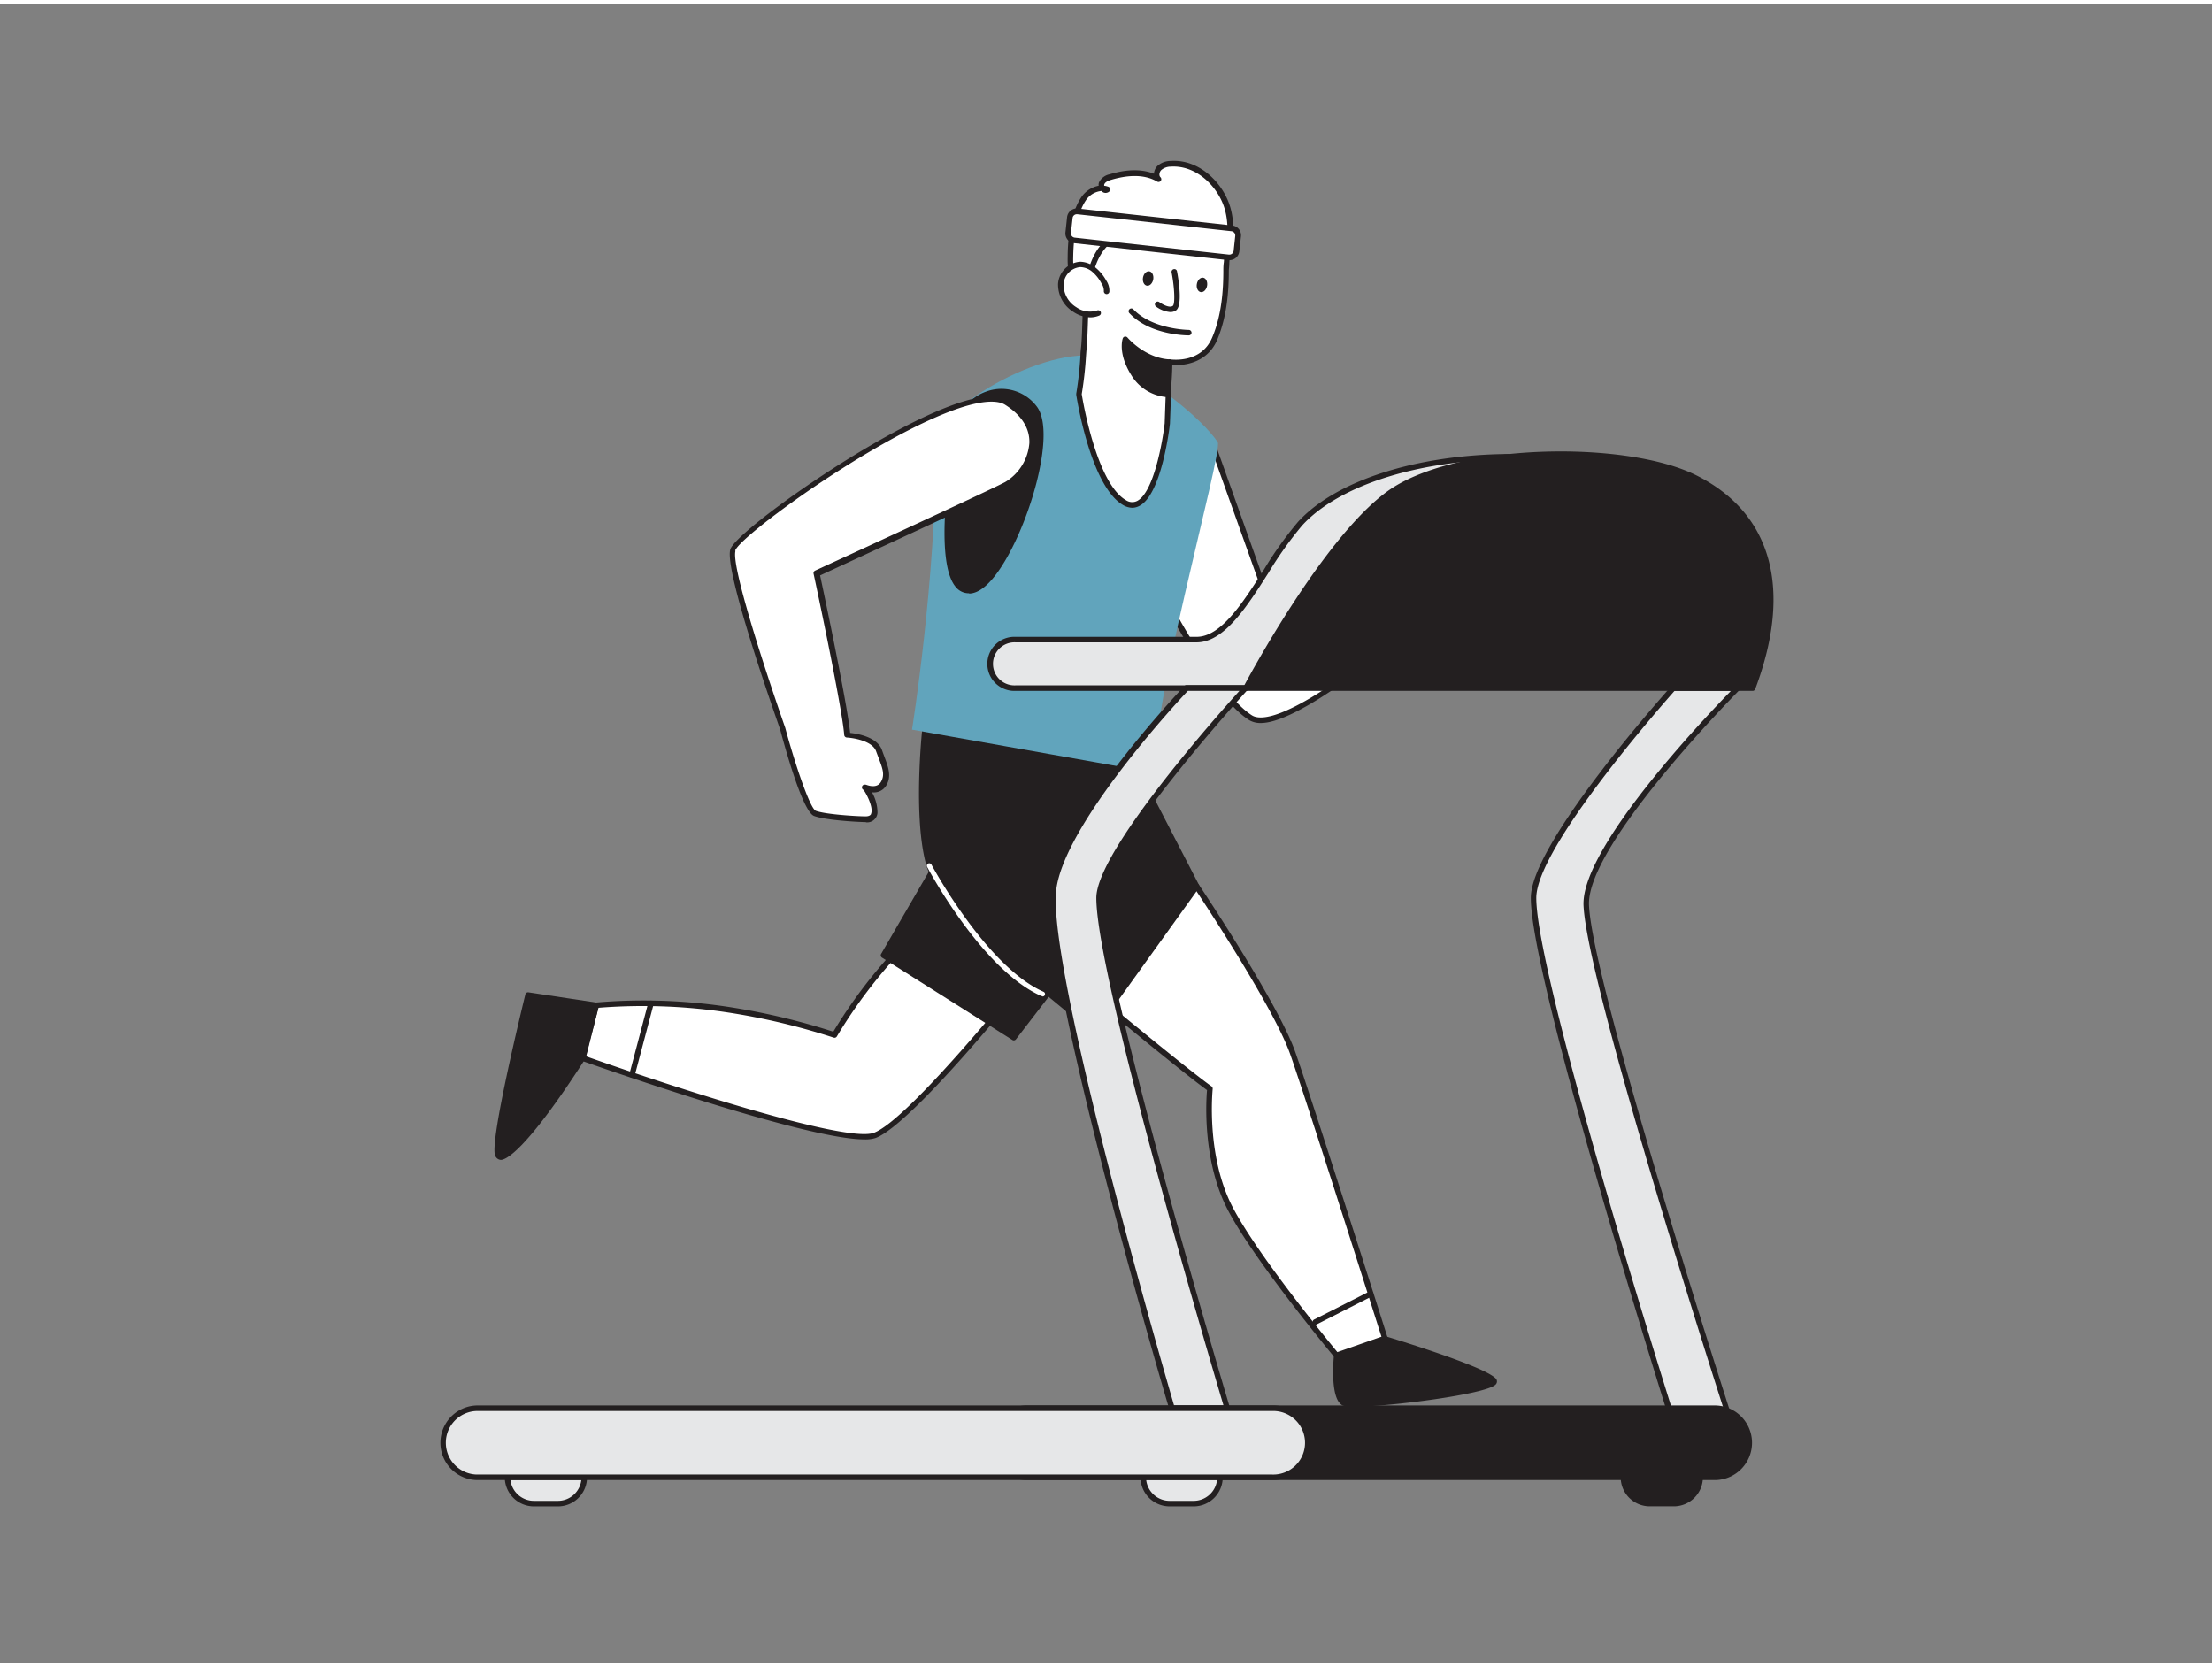 <svg xmlns="http://www.w3.org/2000/svg" viewBox="0 0 400 300" width="406" height="306" class="illustration styles_illustrationTablet__1DWOa"><rect x="0" y="0" width="400" height="300" fill="#808080" stroke="none"/><g id="_379_fitness_flatline" data-name="#379_fitness_flatline"><path d="M203.73,56.94a15.77,15.77,0,0,1-3.14-.88c-3.38-1.35-6.31-4.26-6.89-7.86a14.74,14.74,0,0,1-.13-2.4c0-3.25.49-7.75,2.34-10.55.94-1.42,2.79-2.39,4.38-1.77-.55.42-1.32-.44-1.08-1.09a2.27,2.27,0,0,1,1.61-1.14c2.85-.87,6.1-1.13,8.67.38a1.47,1.47,0,0,1,.15-2,3.21,3.21,0,0,1,2.08-.75c4.77-.31,9.11,3.65,10.33,8.27s-.15,9.6-2.55,13.73a14.65,14.65,0,0,1-4.76,5.3c-2.05,1.27-3.8.94-6.08,1A23.27,23.27,0,0,1,203.73,56.94Z" fill="#fff"></path><path d="M207.39,57.73a21.89,21.89,0,0,1-3.74-.3,16.22,16.22,0,0,1-3.24-.9c-3.87-1.55-6.63-4.71-7.2-8.25a14.07,14.07,0,0,1-.14-2.48c0-3.33.49-7.9,2.43-10.83a5,5,0,0,1,3.18-2.13,1.21,1.21,0,0,1,.06-.62,2.74,2.74,0,0,1,1.93-1.45c2.2-.67,5.26-1.18,8-.1a2.17,2.17,0,0,1,.64-1.42,3.61,3.61,0,0,1,2.4-.89c5.25-.36,9.65,4.13,10.84,8.64,1.13,4.27.21,9.28-2.6,14.11A15.1,15.1,0,0,1,215,56.59a8.48,8.48,0,0,1-4.95,1.08l-1.36,0Zm-8.18-23.94a3.8,3.8,0,0,0-2.88,1.74c-1.9,2.86-2.23,7.67-2.26,10.28a13,13,0,0,0,.13,2.31c.5,3.15,3.08,6.08,6.58,7.48a14.9,14.9,0,0,0,3,.84,21.72,21.72,0,0,0,4.82.26l1.41,0a7.52,7.52,0,0,0,4.43-.93,14.16,14.16,0,0,0,4.58-5.13c2.68-4.6,3.57-9.35,2.51-13.36s-5-8.2-9.82-7.89A2.65,2.65,0,0,0,210,30a1.15,1.15,0,0,0-.34.81.68.68,0,0,0,.18.49.49.49,0,0,1,.06.66.5.5,0,0,1-.65.13c-2.66-1.56-6-1-8.27-.33-.52.15-1.13.39-1.29.84a.32.32,0,0,0,0,.25,3.1,3.1,0,0,1,.77.19.53.53,0,0,1,.31.4.49.49,0,0,1-.19.46,1,1,0,0,1-1.3,0Z" fill="#231f20"></path><path d="M167.3,166.07c0,.67-7.54,5.94-16.39,20.35a119.71,119.71,0,0,0-18.79-4.52,99.63,99.63,0,0,0-24.27-.86l-2.5,9.56s46.22,16.38,52.75,14,27.24-28.3,27.24-28.3" fill="#fff"></path><path d="M156.29,205.3c-10.83,0-49.35-13.6-51.11-14.23a.49.49,0,0,1-.31-.59l2.49-9.56a.53.53,0,0,1,.43-.38,101.39,101.39,0,0,1,24.41.87,122,122,0,0,1,18.49,4.41,90.56,90.56,0,0,1,14.89-18.6,15.38,15.38,0,0,0,1.23-1.26.5.5,0,0,1,.46-.39.48.48,0,0,1,.53.47c0,.4-.28.69-1.53,1.9a89.93,89.93,0,0,0-14.94,18.74.49.49,0,0,1-.58.21A120.72,120.72,0,0,0,132,182.4a102.19,102.19,0,0,0-23.8-.9L106,190.28c16.06,5.68,47,15.66,52,13.83,6.33-2.33,26.81-27.88,27-28.14a.5.5,0,1,1,.78.62c-.85,1.07-20.87,26-27.46,28.46A6.15,6.15,0,0,1,156.29,205.3Zm10.51-39.2Z" fill="#231f20"></path><polygon points="175.22 145.37 159.76 172.01 183.32 186.89 198.77 166.82 175.22 145.37" fill="#231f20"></polygon><path d="M183.32,187.39a.5.5,0,0,1-.26-.08L159.5,172.43a.5.5,0,0,1-.17-.67l15.46-26.64a.53.53,0,0,1,.35-.25.51.51,0,0,1,.41.13l23.55,21.46a.49.49,0,0,1,.06.67l-15.44,20.06A.51.51,0,0,1,183.32,187.39Zm-22.89-15.55,22.78,14.39,14.88-19.35-22.75-20.73Z" fill="#231f20"></path><path d="M196.89,178.48s17.42,14.46,21.91,17.63c0,0-1.37,12.14,3.73,21.8s19.57,26.94,19.57,26.94l8.91-1.74s-14.15-44.66-17.26-53.47-17.37-30.12-17.37-30.12Z" fill="#fff"></path><path d="M242.1,245.35a.53.53,0,0,1-.39-.18c-.14-.17-14.56-17.43-19.62-27-4.67-8.84-4-19.85-3.82-21.79-4.79-3.45-21.53-17.35-21.7-17.49a.47.47,0,0,1-.18-.36.5.5,0,0,1,.15-.38l19.49-19a.52.52,0,0,1,.4-.14.51.51,0,0,1,.36.22c.59.88,14.34,21.47,17.43,30.24s17.13,53,17.27,53.48a.54.54,0,0,1-.05.41.49.49,0,0,1-.33.23l-8.92,1.74Zm-44.47-66.9c2.71,2.24,17.43,14.41,21.45,17.25a.52.52,0,0,1,.21.47c0,.12-1.28,12.1,3.68,21.51,4.7,8.9,17.6,24.55,19.32,26.62l8.08-1.57c-1.62-5.09-14.2-44.74-17.09-52.92-2.79-7.9-14.82-26.25-17-29.51Z" fill="#231f20"></path><path d="M167.31,130.66s-1.79,16.48.73,25.11,29.71,29.67,29.71,29.67l18.63-25.92L205.23,138Z" fill="#231f20"></path><path d="M197.75,185.94a.47.47,0,0,1-.3-.1c-1.12-.86-27.36-21.26-29.89-29.93s-.82-24.63-.74-25.31a.45.45,0,0,1,.2-.34.49.49,0,0,1,.39-.09l37.92,7.29a.5.5,0,0,1,.34.26l11.15,21.57a.49.49,0,0,1,0,.52l-18.62,25.93a.5.5,0,0,1-.34.2Zm-30-54.69c-.27,2.9-1.44,16.82.77,24.38,2.27,7.8,25.73,26.44,29.13,29.1l18.14-25.25L204.9,138.4Z" fill="#231f20"></path><path d="M107.85,181l-12.34-1.85S89.1,205.5,90,208c1.5,4,15.33-17.39,15.33-17.39Z" fill="#231f20"></path><path d="M90.59,209h-.06a1.17,1.17,0,0,1-1-.82c-1-2.57,4.81-26.39,5.47-29.1a.5.5,0,0,1,.56-.38l12.33,1.86a.51.51,0,0,1,.41.62l-2.5,9.56a.35.35,0,0,1-.06.14C94.79,207.88,91.31,209,90.59,209Zm5.3-29.25c-2.47,10.16-6,26.39-5.4,28.08.06.17.12.17.15.18h0c1.77,0,8.56-8.88,14.2-17.6l2.34-9Z" fill="#231f20"></path><path d="M241.66,244.33s-.76,7.8,1.37,8.66,28-2.13,27.1-4-19.88-7.63-19.88-7.63Z" fill="#231f20"></path><path d="M244.89,253.64a6.91,6.91,0,0,1-2-.19c-2.35-.95-1.8-7.8-1.67-9.17a.51.51,0,0,1,.33-.42l8.59-3a.47.47,0,0,1,.31,0c4.5,1.37,19.26,6,20.18,7.89a.78.78,0,0,1-.17.87C268.8,251.37,251.19,253.64,244.89,253.64Zm-2.76-8.94c-.26,3.07-.1,7.35,1.09,7.83,2.28.93,24.21-2,26.34-3.45-1.25-1.2-10.55-4.51-19.3-7.18Z" fill="#231f20"></path><path d="M114.29,194.1h-.12a.5.5,0,0,1-.36-.61l3.42-12.92a.51.51,0,0,1,.61-.35.5.5,0,0,1,.36.61l-3.42,12.91A.5.5,0,0,1,114.29,194.1Z" fill="#231f20"></path><path d="M237.86,238.81a.5.5,0,0,1-.45-.27.51.51,0,0,1,.22-.67l10-5.07a.49.49,0,1,1,.45.88l-10,5.08A.44.44,0,0,1,237.86,238.81Z" fill="#231f20"></path><path d="M219.38,79.93l10.77,30.21a188.69,188.69,0,0,1,23.87-11s-.87-5.8,1.74-8.19,4.77-3.76,5.06-3.07,1.32,2.73,1.32,2.73,2.48-3.42,3.93-2.73,2.75,8.77,2.74,10.92-35.25,35-42.76,30.18-18.48-27.31-18.48-27.31" fill="#fff"></path><path d="M228,130a4,4,0,0,1-2.17-.56c-7.54-4.8-18.21-26.59-18.66-27.51a.5.5,0,0,1,.9-.44c.11.22,11,22.46,18.3,27.11,1,.65,2.8.5,5.26-.45,12.42-4.8,36.15-27.24,36.73-29.36,0-2.65-1.46-10-2.45-10.42-.74-.35-2.41,1.33-3.32,2.57a.49.49,0,0,1-.85-.07c0-.08-.92-1.84-1.27-2.62-.45.09-1.88.87-4.32,3.11s-1.59,7.69-1.59,7.75a.49.49,0,0,1-.31.54,189.69,189.69,0,0,0-23.8,11,.5.5,0,0,1-.43,0,.5.5,0,0,1-.3-.3L218.91,80.1a.51.51,0,0,1,.31-.64.48.48,0,0,1,.63.3l10.57,29.65a198.74,198.74,0,0,1,23.06-10.59c-.15-1.4-.45-6,1.94-8.24,1.49-1.36,4.14-3.62,5.3-3.36a.77.77,0,0,1,.56.46c.17.41.63,1.34,1,2,.9-1.08,2.67-2.9,4-2.25,1.94.91,3,9.88,3,11.38,0,2.17-21.05,21.62-33.62,28.47C232.39,129.07,229.83,130,228,130Z" fill="#231f20"></path><path d="M262.17,90.16a39.5,39.5,0,0,1,1.67,4.15,8.19,8.19,0,0,1,.46,4.21c-.29,1.39-1.37,2.64-2.59,2.53-1.39-.12-2.28-1.83-2.64-3.42" fill="#fff"></path><path d="M261.86,101.56h-.19c-2.1-.19-2.89-3-3.08-3.81a.5.5,0,0,1,.37-.6.49.49,0,0,1,.6.38c.3,1.33,1.06,2.93,2.19,3s1.83-1,2.06-2.14a8,8,0,0,0-.44-4c-.46-1.41-1.07-2.78-1.65-4.1a.5.5,0,0,1,.25-.66.49.49,0,0,1,.66.25,44.86,44.86,0,0,1,1.69,4.2,8.87,8.87,0,0,1,.47,4.47C264.48,100.1,263.31,101.56,261.86,101.56Z" fill="#231f20"></path><path d="M227,116h0a.5.5,0,0,1-.46-.53c.24-3.14,3.23-5.59,3.36-5.69a.5.5,0,0,1,.63.78s-2.78,2.29-3,5A.5.5,0,0,1,227,116Z" fill="#231f20"></path><path d="M209.25,139.08l-44.33-7.88s4.34-27.08,4.31-51.27c0-7.57,22-19.09,30.56-15.82s17.8,11.16,20.41,15.1C221.28,80.83,207,130.66,209.25,139.08Z" fill="#61A4BC"></path><path d="M172.22,84.12s-3.49,22.14,3.08,21.92S191.56,78.79,187.06,73,171.34,69.42,172.22,84.12Z" fill="#231f20"></path><path d="M175.2,106.54a3,3,0,0,1-2.33-1.09c-3.72-4.21-1.34-20.12-1.15-21.35-.41-7.11,2-12.36,6.53-14a8,8,0,0,1,9.21,2.64c2.93,3.78.31,15.54-3.79,24.27-1.66,3.53-4.95,9.47-8.36,9.58Zm5.88-36a7,7,0,0,0-2.48.45c-4.08,1.54-6.28,6.44-5.88,13.11v.11c0,.17-2.58,16.66.9,20.59a2.1,2.1,0,0,0,1.66.76c2.07-.07,4.87-3.44,7.49-9,3.91-8.33,6.48-19.92,3.9-23.25A7.07,7.07,0,0,0,181.08,70.53Z" fill="#231f20"></path><path d="M132.51,98.73c-1.12,3.71,9.05,32.29,9.05,32.29s3.94,14.62,5.83,15.33,7.69,1.08,9.18,1.08c3.45,0,.28-5.65-.16-5.75,0,0,2.3,1.06,3.35-.66s.1-3.42-.8-6-5.75-2.82-5.75-2.82c-.41-5.3-5.55-29.23-5.55-29.23s30.67-14.08,34.37-16,8.32-9.67,0-14.86S133.64,95,132.51,98.73Z" fill="#fff"></path><path d="M156.57,147.92c-1.32,0-7.3-.34-9.36-1.11s-5.2-12.17-6.14-15.65c-1-2.91-10.17-28.81-9-32.57h0c1-3.16,25-20.38,39.7-25.9,5.08-1.91,8.63-2.26,10.57-1,4.17,2.6,5,5.69,4.88,7.81a10,10,0,0,1-4.92,7.91c-3.5,1.86-30.4,14.23-34,15.9.67,3.14,4.85,22.86,5.43,28.48,1.27.13,4.91.72,5.76,3.11.14.4.28.77.41,1.13.76,2,1.36,3.63.35,5.29a2.6,2.6,0,0,1-2.57,1.21,7.53,7.53,0,0,1,1,3.71,1.87,1.87,0,0,1-2.08,1.72ZM133,98.88c-.79,2.6,5,20.55,9,32,1.87,6.94,4.52,14.63,5.53,15,1.79.66,7.51,1,9,1h0c.82,0,1-.38,1-.52.44-1.18-1-3.86-1.4-4.28a.49.49,0,0,1-.24-.6.5.5,0,0,1,.58-.33l.1,0h0c.07,0,1.91.85,2.71-.47s.29-2.51-.42-4.42c-.14-.36-.28-.74-.43-1.14-.65-1.85-4-2.42-5.29-2.49a.51.51,0,0,1-.48-.46c-.4-5.21-5.48-28.93-5.54-29.17a.5.5,0,0,1,.28-.56c.31-.14,30.7-14.09,34.35-16a9.06,9.06,0,0,0,4.39-7.06c.1-2.67-1.43-5.07-4.41-6.94-1.63-1-5-.63-9.69,1.13-15.18,5.69-38.34,22.77-39.1,25.26Z" fill="#231f20"></path><path d="M188.51,179.38a.39.39,0,0,1-.18,0c-10.6-4.64-20.28-22.6-20.68-23.37a.42.42,0,0,1,.18-.59.44.44,0,0,1,.6.18c.1.18,9.94,18.45,20.26,23a.44.44,0,0,1-.18.85Z" fill="#fff"></path><path d="M221.54,41.83c-.74-1.41-3.42-1.14-5-1.33a41,41,0,0,0-8.42-.46A13.7,13.7,0,0,0,200.38,43C195.65,47,196.51,56,196,61.72c-.25,2.92-.39,5.91-.92,8.8v.08c.18,1.14,2.68,16.35,8.23,19.56,5.76,3.32,7.71-14.29,7.71-14.29l.42-11.13s6,1,8.18-4.27a32.44,32.44,0,0,0,2.05-12.23C221.73,46.66,222.27,43.23,221.54,41.83Z" fill="#fff"></path><path d="M204.75,91.08a3.39,3.39,0,0,1-1.66-.49c-5.68-3.29-8.2-18.22-8.47-19.92a1.92,1.92,0,0,1,0-.24,64.1,64.1,0,0,0,.75-6.76c0-.67.1-1.33.16-2,.09-1.13.14-2.4.18-3.74.18-5.33.4-12,4.35-15.34a14.13,14.13,0,0,1,8.06-3.06,41.7,41.7,0,0,1,8.52.46c.34,0,.73.06,1.15.08,1.55.08,3.49.17,4.19,1.52.61,1.17.45,3.39.32,5.18,0,.56-.08,1.07-.09,1.46,0,3.58-.32,8.23-2.08,12.43-1.92,4.56-6.56,4.71-8.17,4.62l-.4,10.6c-.06.55-1.47,12.81-5.54,14.87A2.75,2.75,0,0,1,204.75,91.08Zm-9.14-20.55h0c.1.63,2.6,16.08,8,19.18a2,2,0,0,0,2,.15c3-1.51,4.61-10.66,5-14.06L211,64.73a.48.48,0,0,1,.19-.37.49.49,0,0,1,.39-.11c.23,0,5.63.83,7.64-4,1.7-4,2-8.56,2-12.05,0-.41,0-.94.09-1.53.12-1.57.28-3.72-.2-4.64h0c-.44-.84-2.06-.91-3.36-1-.44,0-.86,0-1.22-.08a40.62,40.62,0,0,0-8.32-.46,13.33,13.33,0,0,0-7.49,2.82c-3.62,3.09-3.83,9.48-4,14.61-.05,1.36-.09,2.64-.19,3.8l-.15,2A65.28,65.28,0,0,1,195.61,70.53Z" fill="#231f20"></path><path d="M211.26,70.59A7.81,7.81,0,0,1,205,66.87c-2.35-3.75-1.49-6.2-1.49-6.2a12,12,0,0,0,8,4.07Z" fill="#231f20"></path><path d="M211.25,71.09a8.27,8.27,0,0,1-6.68-4c-2.46-3.92-1.58-6.52-1.54-6.63a.49.49,0,0,1,.38-.33.52.52,0,0,1,.48.18S207,64,211.5,64.25a.49.49,0,0,1,.48.51l-.22,5.85a.5.5,0,0,1-.5.48Zm0-.5h0Zm-7.41-8.82a8.82,8.82,0,0,0,1.57,4.84,7.29,7.29,0,0,0,5.36,3.45l.18-4.85A12.26,12.26,0,0,1,203.85,61.77Z" fill="#231f20"></path><path d="M212.35,48.4s1.11,5.78,0,6.56-3-.69-3-.69" fill="#fff"></path><path d="M211.6,55.69a5,5,0,0,1-2.56-1,.5.5,0,1,1,.6-.8c.43.32,1.8,1.14,2.44.68.43-.31.33-3.2-.22-6.06a.5.5,0,0,1,.4-.58.48.48,0,0,1,.58.39c.35,1.84,1,6.2-.18,7.07A1.79,1.79,0,0,1,211.6,55.69Z" fill="#231f20"></path><ellipse cx="207.61" cy="49.61" rx="1.32" ry="0.94" transform="translate(122.98 245.58) rotate(-80.08)" fill="#231f20"></ellipse><ellipse cx="217.34" cy="50.77" rx="1.32" ry="0.94" transform="translate(129.9 256.12) rotate(-80.08)" fill="#231f20"></ellipse><path d="M200.11,52a2.86,2.86,0,0,0-.49-1.68,7.88,7.88,0,0,0-1.73-2.2,4,4,0,0,0-2.56-1,3.81,3.81,0,0,0-3.5,3.58,5.3,5.3,0,0,0,2.53,4.6,4.73,4.73,0,0,0,4.22.63" fill="#fff"></path><path d="M197.18,56.65a5.7,5.7,0,0,1-3.09-1,5.81,5.81,0,0,1-2.76-5.06,4.31,4.31,0,0,1,4-4h0a4.51,4.51,0,0,1,2.85,1.12A8.06,8.06,0,0,1,200.05,50a3.3,3.3,0,0,1,.56,2,.5.5,0,0,1-.56.44.51.51,0,0,1-.44-.56,2.32,2.32,0,0,0-.43-1.37,7,7,0,0,0-1.61-2.06,3.49,3.49,0,0,0-2.24-.89,3.31,3.31,0,0,0-3,3.11,4.78,4.78,0,0,0,2.31,4.15,4.24,4.24,0,0,0,3.76.58.5.5,0,0,1,.37.93A4.28,4.28,0,0,1,197.18,56.65Z" fill="#231f20"></path><path d="M215,59.91c-.28,0-7,0-10.75-4a.5.5,0,1,1,.72-.69c3.51,3.65,10,3.7,10,3.7a.51.51,0,0,1,.5.5A.5.5,0,0,1,215,59.91Z" fill="#231f20"></path><rect x="193.22" y="39.01" width="30.59" height="5.26" rx="1.27" transform="translate(5.81 -22.58) rotate(6.29)" fill="#fff"></rect><path d="M222.31,46.3h-.2l-27.88-3.07a1.77,1.77,0,0,1-1.56-2l.29-2.69a1.77,1.77,0,0,1,2-1.57l27.88,3.07a1.76,1.76,0,0,1,1.19.65,1.79,1.79,0,0,1,.38,1.3l-.3,2.7A1.78,1.78,0,0,1,222.31,46.3ZM194.72,38a.76.76,0,0,0-.76.69l-.3,2.69a.77.77,0,0,0,.68.85l27.88,3.07h0a.78.78,0,0,0,.86-.68l.29-2.69a.78.78,0,0,0-.68-.86L194.81,38Z" fill="#231f20"></path><path d="M225.28,123.69H183.65a4.39,4.39,0,0,1-4.39-4.39h0a4.39,4.39,0,0,1,4.39-4.38h32.73c7.12,0,12.47-14.12,18.72-21S255,82,272.7,81.86Z" fill="#e6e7e8"></path><path d="M225.28,124.19H183.65a4.89,4.89,0,1,1,0-9.77h32.73c4.43,0,8.35-6.15,12.14-12.09a67,67,0,0,1,6.21-8.71c6.78-7.43,21.33-12.13,38-12.26h0a.48.48,0,0,1,.46.32.5.5,0,0,1-.13.55l-47.41,41.83A.53.53,0,0,1,225.28,124.19Zm-41.63-8.77a3.89,3.89,0,1,0,0,7.77h41.44l46.26-40.81c-15.8.36-29.47,4.88-35.89,11.91a67.76,67.76,0,0,0-6.1,8.58c-3.93,6.17-8,12.55-13,12.55Z" fill="#231f20"></path><path d="M302.59,123.69s-25.28,28.14-25.28,37.94c0,15,25.28,95,25.28,95H313s-25.57-79-26.16-93.66c-.46-11.33,27.35-39.24,27.35-39.24Z" fill="#e6e7e8"></path><path d="M313,257.09h-10.4a.5.5,0,0,1-.48-.35c-1-3.27-25.3-80.22-25.3-95.11,0-9.87,24.37-37.12,25.4-38.27a.5.5,0,0,1,.38-.17h11.59a.5.5,0,0,1,.46.31.49.49,0,0,1-.1.54c-.28.28-27.66,27.89-27.21,38.87.58,14.44,25.88,92.73,26.14,93.52a.51.51,0,0,1-.07.45A.52.52,0,0,1,313,257.09Zm-10-1h9.35c-2.62-8.14-25.4-79.11-26-93.13-.42-10.44,21.92-33.91,26.66-38.77H302.81c-2.07,2.33-25,28.33-25,37.44C277.81,175.86,301.14,250.31,303,256.09Z" fill="#231f20"></path><path d="M225.28,123.69s-26.51,28.94-26.51,37.94c0,15,23.15,92.28,23.15,92.28h-10s-23.2-78.79-21.44-93.75c1.49-12.68,24.08-36.47,24.08-36.47Z" fill="#e6e7e8"></path><path d="M221.92,254.41h-10a.49.49,0,0,1-.48-.36c-1-3.22-23.21-79.06-21.46-94,1.5-12.7,23.29-35.78,24.22-36.76a.51.51,0,0,1,.36-.15h10.7a.51.51,0,0,1,.46.3.49.49,0,0,1-.09.54c-.26.29-26.38,28.89-26.38,37.6,0,14.74,22.9,91.37,23.13,92.14a.47.47,0,0,1-.08.44A.48.48,0,0,1,221.92,254.41Zm-9.61-1h8.94c-2.38-8-23-77.45-23-91.78,0-8.33,21.45-32.53,25.88-37.44H214.8c-2,2.08-22.41,24.19-23.8,36C189.33,174.39,210.62,247.61,212.31,253.41Z" fill="#231f20"></path><rect x="179.18" y="253.91" width="137.39" height="12.49" rx="6.24" fill="#231f20"></rect><path d="M310.33,266.9H185.42a6.75,6.75,0,0,1,0-13.49H310.33a6.75,6.75,0,0,1,0,13.49ZM185.42,254.41a5.75,5.75,0,0,0,0,11.49H310.33a5.75,5.75,0,1,0,0-11.49Z" fill="#231f20"></path><path d="M293.57,266.4h13.87a0,0,0,0,1,0,0v0a4.76,4.76,0,0,1-4.76,4.76h-4.36a4.76,4.76,0,0,1-4.76-4.76v0a0,0,0,0,1,0,0Z" fill="#231f20"></path><path d="M302.68,271.65h-4.36a5.26,5.26,0,0,1-5.25-5.25.5.5,0,0,1,.5-.5h13.87a.5.5,0,0,1,.5.5A5.26,5.26,0,0,1,302.68,271.65Zm-8.59-4.75a4.27,4.27,0,0,0,4.23,3.76h4.36a4.28,4.28,0,0,0,4.24-3.76Z" fill="#231f20"></path><path d="M206.74,266.4h13.87a0,0,0,0,1,0,0v0a4.76,4.76,0,0,1-4.76,4.76H211.5a4.76,4.76,0,0,1-4.76-4.76v0A0,0,0,0,1,206.74,266.4Z" fill="#e6e7e8"></path><path d="M215.86,271.66H211.5a5.27,5.27,0,0,1-5.26-5.26.5.5,0,0,1,.5-.5h13.87a.5.5,0,0,1,.5.5A5.26,5.26,0,0,1,215.86,271.66Zm-8.59-4.76a4.27,4.27,0,0,0,4.23,3.76h4.36a4.26,4.26,0,0,0,4.22-3.76Z" fill="#231f20"></path><path d="M91.78,266.4h13.87a0,0,0,0,1,0,0v0a4.76,4.76,0,0,1-4.76,4.76H96.54a4.76,4.76,0,0,1-4.76-4.76v0a0,0,0,0,1,0,0Z" fill="#e6e7e8"></path><path d="M100.9,271.66H96.54a5.27,5.27,0,0,1-5.26-5.26.5.5,0,0,1,.5-.5h13.87a.5.5,0,0,1,.5.5A5.26,5.26,0,0,1,100.9,271.66Zm-8.59-4.76a4.27,4.27,0,0,0,4.23,3.76h4.36a4.26,4.26,0,0,0,4.22-3.76Z" fill="#231f20"></path><path d="M225.28,123.69s14-26.46,25.73-35.08,42.36-9.52,55.44-3,17.24,19.92,10.41,38.06Z" fill="#231f20"></path><path d="M316.86,124.19H225.28a.49.49,0,0,1-.42-.24.5.5,0,0,1,0-.49c.58-1.09,14.19-26.66,25.88-35.25,12.11-8.91,43.21-9.4,56-3,13.69,6.84,17.47,20.58,10.65,38.68A.5.5,0,0,1,316.86,124.19Zm-90.74-1h90.39c6.45-17.39,2.81-30.57-10.28-37.11-12.52-6.26-43-5.8-54.92,2.93C240.88,96.67,228.47,118.87,226.12,123.19Z" fill="#231f20"></path><rect x="79.89" y="253.91" width="156.39" height="12.49" rx="6.24" fill="#e6e7e8"></rect><path d="M230,266.9H86.13a6.75,6.75,0,0,1,0-13.49H230a6.75,6.75,0,1,1,0,13.49ZM86.13,254.41a5.75,5.75,0,0,0,0,11.49H230a5.75,5.75,0,1,0,0-11.49Z" fill="#231f20"></path></g></svg>